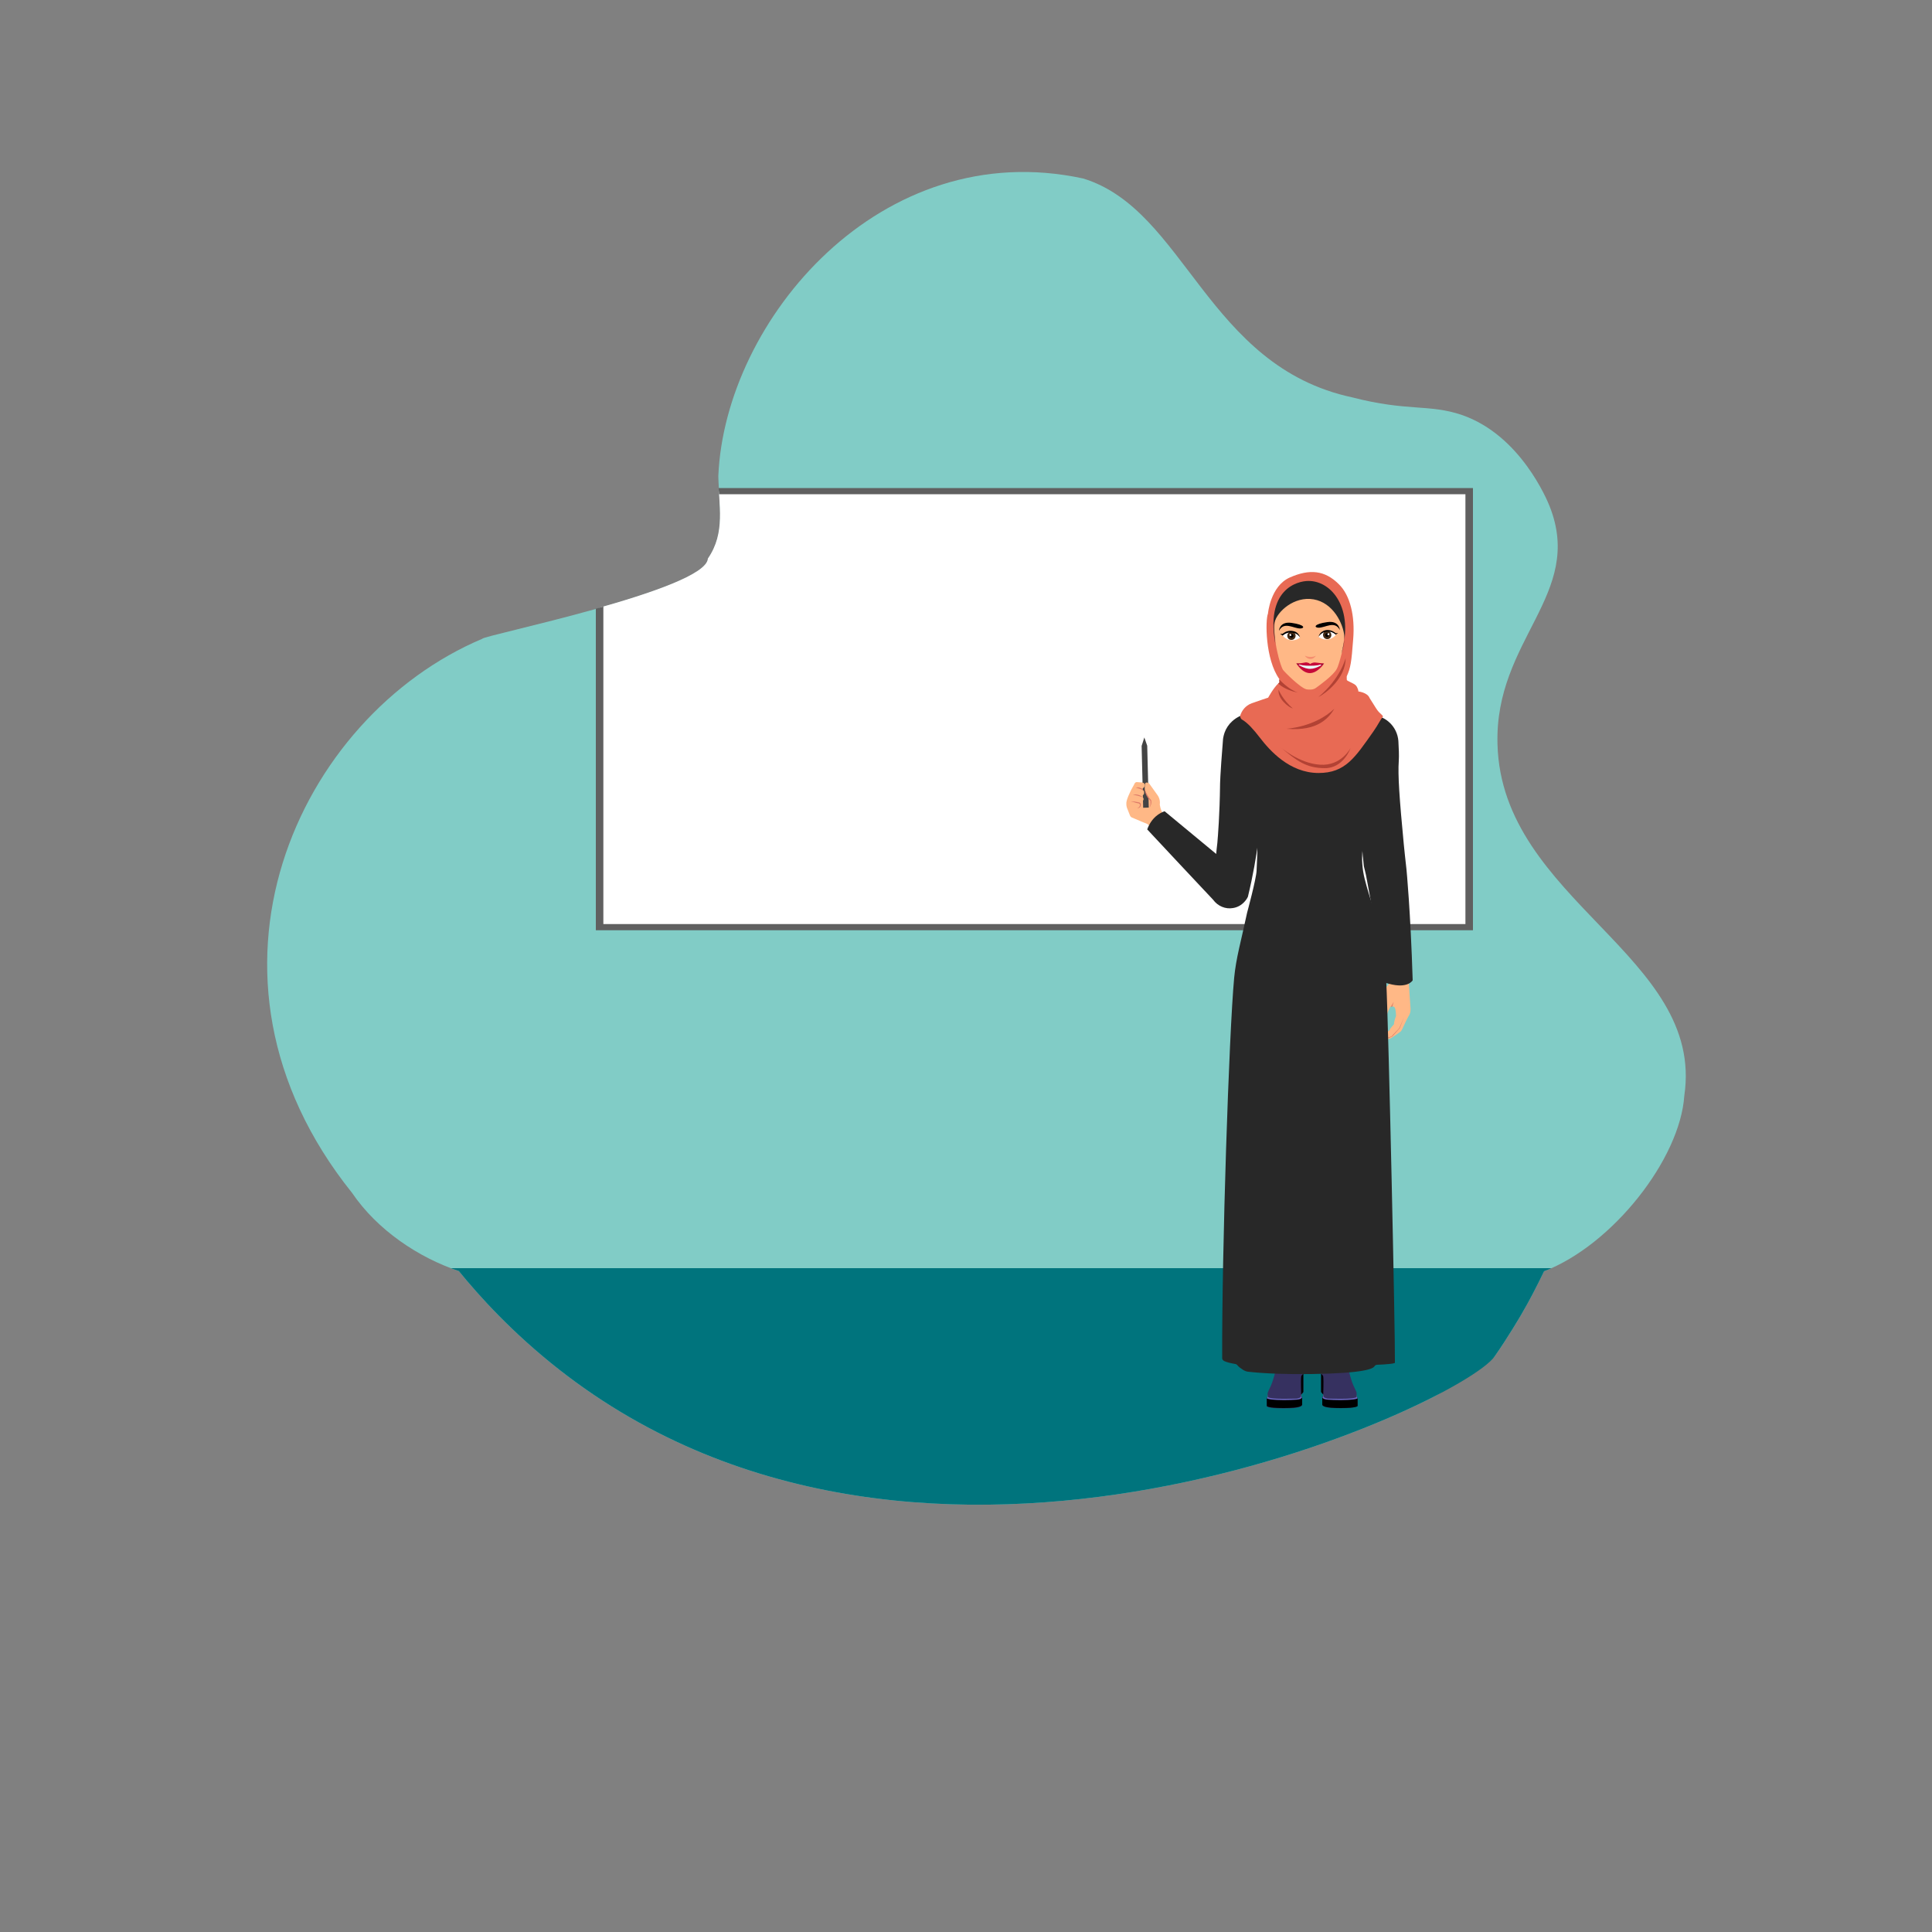 <?xml version="1.0" encoding="utf-8"?>
<!-- Generator: Adobe Illustrator 26.0.1, SVG Export Plug-In . SVG Version: 6.00 Build 0)  -->
<svg version="1.1" id="Layer_1" xmlns="http://www.w3.org/2000/svg" xmlns:xlink="http://www.w3.org/1999/xlink" x="0px" y="0px"
	 viewBox="0 0 1000 1000" style="enable-background:new 0 0 1000 1000;" xml:space="preserve">
<rect x="0" y="0" width="1000" height="1000" fill="#808080" stroke="none"/>
<style type="text/css">
	.st0{clip-path:url(#SVGID_00000172440990050288613210000002055367923072519059_);fill:#81CCC6;}
	.st1{clip-path:url(#SVGID_00000172440990050288613210000002055367923072519059_);fill:#FFFFFF;}
	.st2{clip-path:url(#SVGID_00000172440990050288613210000002055367923072519059_);}
	.st3{fill:#606060;}
	.st4{fill:#00747D;}
	.st5{clip-path:url(#SVGID_00000172440990050288613210000002055367923072519059_);fill:#E09A61;}
	.st6{fill:#FFB886;}
	.st7{fill:#444444;}
	.st8{fill:#DD7A68;}
	.st9{fill:url(#SVGID_00000087380818941923724760000001265471387460692392_);}
	.st10{opacity:0.5;fill:url(#SVGID_00000131352423610774427930000017765556747015809975_);}
	.st11{opacity:0.5;fill:url(#SVGID_00000075883248699593780750000003659509467164839325_);}
	.st12{opacity:0.5;fill:url(#SVGID_00000095307974173402013200000000679275484243561616_);}
	.st13{opacity:0.5;fill:url(#SVGID_00000009572190047929730860000013366452354167608485_);}
	.st14{opacity:0.5;fill:url(#SVGID_00000079448502585300599300000003318327976696830379_);}
	.st15{opacity:0.6;fill:#DD6668;}
	.st16{opacity:0.5;fill:url(#SVGID_00000113314612320446495640000015422354257899847585_);}
	.st17{fill:url(#SVGID_00000182505092038893287380000001212736758073008277_);}
	.st18{opacity:0.5;fill:url(#SVGID_00000147908114470019211480000004712175316519194515_);}
	.st19{opacity:0.5;fill:url(#SVGID_00000079444268033642480960000003519740117281348737_);}
	.st20{opacity:0.5;fill:url(#SVGID_00000065757078581367815950000002325479630881470373_);}
	.st21{opacity:0.5;fill:url(#SVGID_00000103260919401894276690000012814519134670987407_);}
	.st22{opacity:0.5;fill:url(#SVGID_00000063616827268597375460000012132716289128912285_);}
	.st23{opacity:0.5;fill:url(#SVGID_00000152955683180836121750000010535800749940341420_);}
	.st24{fill:url(#SVGID_00000102520609490677545960000004813262628889691326_);}
	.st25{opacity:0.6;fill:url(#SVGID_00000101063130030813960770000016824743185840341944_);}
	.st26{opacity:0.6;fill:url(#SVGID_00000059296374837518881130000000224951943293814151_);}
	.st27{opacity:0.6;fill:url(#SVGID_00000109016402746167711080000014185326026820828295_);}
	.st28{opacity:0.5;fill:url(#SVGID_00000108992021338771113370000001891925456424696977_);}
	.st29{opacity:0.5;fill:url(#SVGID_00000022547169442034503560000007675815308858966664_);}
	.st30{fill:#363160;}
	.st31{fill:#6A66BF;}
	.st32{fill:#FF5257;}
	.st33{fill:#282828;}
	.st34{fill:#F58E6F;}
	.st35{fill:#E86A54;}
	.st36{fill:#252140;}
	.st37{fill:#B24234;}
	.st38{fill:#59001B;}
	.st39{fill:#EAF8F8;}
	.st40{fill:#C6093A;}
	.st41{fill:url(#SVGID_00000074441622269850606340000016326697891950991769_);}
	.st42{fill:#FFFFFF;}
	.st43{fill:#432B16;}
</style>
<g>
	<g>
		<defs>
			<path id="SVGID_1_" d="M871.8,567.1c-2.2,32.9-37.3,77.4-72.6,90.9c-3.7,7.7-7.6,15.3-11.9,22.6c0,0-6.5,11.2-13.7,21.5
				c-17.2,24.6-294.4,155.6-484.3,6.7c-24.2-19-41.3-38-51.8-50.9c-20.9-7-42.2-21.2-55.4-40.6c-90.6-113-27.6-246.7,67.5-286.8
				c-0.1-1.6,115.9-25.2,116.8-41.4c9.3-13.5,5.6-27.6,5.3-42.8c3.4-80.7,84.2-176.7,188.9-154c53,16.3,63.9,97.2,139.3,113.3
				c28.6,7.4,39.7,3.3,56.7,9.1c30.4,10.5,44.3,44.3,45.5,47.4c18.1,45.7-28.6,68.8-27,123.2C777.3,466.1,882.5,494.7,871.8,567.1z"
				/>
		</defs>
		<clipPath id="SVGID_00000058570910785819247330000006677382436464849312_">
			<use xlink:href="#SVGID_1_"  style="overflow:visible;"/>
		</clipPath>
		<path style="clip-path:url(#SVGID_00000058570910785819247330000006677382436464849312_);fill:#81CCC6;" d="M871.8,567.1
			c-2.2,32.9-37.3,77.4-72.6,90.9c-7.3,15.4-15.9,30.2-25.6,44.2c-40.4,29.1-131.8,85.6-255.2,85.7c-27.7,0-203.4,0.1-270.4-109.9
			c-4.9-8.1-8.3-15.2-10.4-20c-20.9-7-42.2-21.2-55.4-40.6c-90.6-113-27.6-246.7,67.5-286.8c-0.1-1.6,115.9-25.2,116.8-41.4
			c9.3-13.5,5.6-27.6,5.3-42.8c3.4-80.7,84.2-176.7,188.9-154c53,16.3,63.9,97.2,139.3,113.3c28.6,7.4,39.7,3.3,56.7,9.1
			c30.4,10.5,44.3,44.3,45.5,47.4c18.1,45.7-28.6,68.8-27,123.2C777.3,466.1,882.5,494.7,871.8,567.1z"/>
		
			<rect x="310.3" y="254.2" style="clip-path:url(#SVGID_00000058570910785819247330000006677382436464849312_);fill:#FFFFFF;" width="450.1" height="225.7"/>
		<g style="clip-path:url(#SVGID_00000058570910785819247330000006677382436464849312_);">
			<path class="st3" d="M762.4,481.5h-454V252.6h454V481.5z M312.3,478.3h446.2V255.8H312.3V478.3z"/>
		</g>
		<g style="clip-path:url(#SVGID_00000058570910785819247330000006677382436464849312_);">
			<path class="st4" d="M205.5,656.4h611.3c-10,21-27.8,51.5-58.8,78.9c-61.6,54.5-133.8,60-208.7,64.7
				c-85.5,5.3-197.8,12.3-283.2-63.3C235,709.1,216.4,678.5,205.5,656.4z"/>
		</g>
		<path style="clip-path:url(#SVGID_00000058570910785819247330000006677382436464849312_);fill:#E09A61;" d="M647.7,413.2
			c-0.4,13.6-2.3,31.1-2.6,38c-0.2,4.2-0.2,7.8-0.3,11h-14.3c1-3.8,1.9-7.2,2-11.5c0.5-10.7-0.9-18.2-0.7-30.6
			c0-1.2,0.1-2.6,0.1-4.3c0.1-3.1,0.3-6.8,0.6-10.7c4.3,1.2,9.1,0.8,15.1-2.1C647.8,405.9,647.8,409.4,647.7,413.2z"/>
		<g style="clip-path:url(#SVGID_00000058570910785819247330000006677382436464849312_);">
			<g>
				<g>
					<g>
						<g>
							<path class="st6" d="M608,428.7l-8.8,3c-0.3-0.3-0.6-0.7-0.8-0.9c-0.4-0.4-0.8-0.9-1.3-1.3c-0.9-1-1.9-1.8-2.8-2.6
								c-0.1-0.1-0.2-0.2-0.3-0.3c-0.1,0-0.1-0.1-0.1-0.1c-0.2,0-5.5-2.3-7.9-3.3c-0.6-0.2-1-0.7-1.2-1.3l-1.5-3.8
								c-0.1-0.4-0.3-1-0.3-1.8c-0.1-1,0.1-2.6,2.4-7.3c0.4-0.7,0.9-1.7,1.6-2.9c0.1-0.2,0.3-1,1-1.2c0.1,0,0.2-0.1,0.3-0.1l4.1,0.3
								l1.7,4.7l0.4-4.7l4.3,6c1.2,1.5,1.8,3.4,1.5,5.3l0.1,0.6c0.3,1.7,0.9,3.3,1.9,4.7c0.1,0.1,0.2,0.2,0.3,0.3
								c0.1,0.1,0.2,0.2,0.3,0.4l0.4,0.4l0.8,1l0.9,1.1l0.7,0.8L608,428.7z"/>
							<path class="st7" d="M590.9,386.1l0.8,32l2.9-0.1l-0.8-32c-0.5-1.4-1-2.9-1.5-4.3C591.8,383.2,591.4,384.7,590.9,386.1z"/>
							<path class="st6" d="M594.5,405.5c-0.3-0.4-0.9-0.6-1.3-0.4c-0.4,0.2-0.6,0.6-0.6,1.1l-0.1,1.2c-0.1,1.4,0.3,2.8,1.1,3.9
								l1.9,3C595.2,411.5,594.9,408.3,594.5,405.5z"/>
							<path class="st6" d="M591.3,405.1c0.1,0,0.5,0,0.8,0.3c0.3,0.3,0.4,0.6,0.4,0.7c0,0.2,0,0.4,0,0.5c-0.1,0.8-0.7,1.5-1.6,1.7
								l-0.8,0.1L591.3,405.1z"/>
							<path class="st6" d="M592.2,410l0,0.5c0,0.7-0.6,1.3-1.4,1.2l-2.1-0.2l2.4,0.9c0.5,0.2,0.9,0.8,0.8,1.4l0,0
								c-0.1,0.7-0.8,1.2-1.6,1l-2-0.6c-0.6-0.2-1-0.8-0.9-1.5l1-3.8c0.2-0.8,1.2-1.2,1.9-0.7l1.3,0.9
								C592,409.2,592.2,409.6,592.2,410z"/>
							<path class="st8" d="M585.2,414.8c0.7-0.1,1.4,0,2.1,0.1c0.7,0.1,1.4,0.3,2.1,0.4c0.2,0,0.4,0.1,0.6,0.2
								c0.2,0.1,0.4,0.3,0.4,0.5c0.2,0.4,0.1,0.8,0,1.2c-0.1,0.4-0.4,0.7-0.8,0.9c-0.3,0.2-0.7,0.2-1.1,0.1c0.7,0,1.3-0.5,1.5-1.1
								c0.1-0.3,0.1-0.6-0.1-0.9c-0.1-0.3-0.3-0.3-0.7-0.4c-0.7-0.1-1.4-0.3-2-0.5C586.6,415,585.9,414.9,585.2,414.8z"/>
							<path class="st8" d="M587.9,407.7c1.5-0.5,3.3,0.2,4.1,1.5C590.7,408.5,589.3,408,587.9,407.7L587.9,407.7z"/>
							<path class="st8" d="M586.4,411.4c1.8-0.5,3.8,0.1,5.2,1.3C589.9,412.1,588.2,411.6,586.4,411.4L586.4,411.4z"/>
							<path class="st8" d="M592.5,408.2c0.6,2.3,1.7,4.3,3.3,5.9c0.4,1.3,0,2.7-0.7,3.9c0.4-1.1,0.5-2.9,0.3-3.6
								C593.7,412.9,592.6,410.6,592.5,408.2L592.5,408.2z"/>
						</g>
					</g>
				</g>
			</g>
		</g>
	</g>
	<g>
		<g>
			<g>
				<g>
					<g>
						
							<linearGradient id="SVGID_00000147187713658613560630000002755975242728983957_" gradientUnits="userSpaceOnUse" x1="684.307" y1="711.124" x2="702.332" y2="711.124">
							<stop  offset="0" style="stop-color:#FFB886"/>
							<stop  offset="1" style="stop-color:#FFA486"/>
						</linearGradient>
						<path style="fill:url(#SVGID_00000147187713658613560630000002755975242728983957_);" d="M702.3,724.9c0,0.6-0.7,1.4-1.6,1.3
							c-0.1,0-0.1,0-0.2,0c0,0,0,0.1-0.1,0.2c-0.3,0.3-0.9,0.8-2.1,0.1c0,0-0.2,0.3-0.6,0.5c0,0,0,0,0,0c-0.5,0.3-1.3,0.4-2.1-0.5
							c0,0,0,0-0.1-0.1c0,0-0.1,0.1-0.2,0.2c0,0,0,0,0,0c-0.3,0.3-0.8,0.8-1.8,0.8c-1.4,0-2-1.8-2-2.8H691c0,0,0,0,0,0
							c0,0.1-0.3,1.6-1.2,2.3c-0.3,0.3-0.7,0.5-1.2,0.5c-1.8,0-3.3-1.5-3.5-2.1c-0.2-0.6,0-2.3,0-2.3s-0.1,0-0.2-0.2
							c-0.2-0.3,0.4-1.4,0.4-2.8l-1-3.2c0-0.4-0.3-2.1,0-3.7c0.3-1.6,0.8-2.2,0.8-2.2s0,0,0,0c0-0.2-0.3-4.7-0.3-6
							c0-1.4,0.4-2.6,0.7-3.6c0.3-1,0.8-6.4,0.8-6.4l10.2,0.1l0.6,0c-0.2,3.2-0.9,8-0.7,14.3c0,0,1,3.6,1.3,5.1c0,0,2.7,3.9,3.4,5.4
							C702,721.3,702.4,723.6,702.3,724.9z"/>
						
							<linearGradient id="SVGID_00000090266864021049894920000007159858213151123088_" gradientUnits="userSpaceOnUse" x1="686.791" y1="723.813" x2="690.283" y2="723.813">
							<stop  offset="1.117320e-02" style="stop-color:#A96885"/>
							<stop  offset="1" style="stop-color:#93A3B7"/>
						</linearGradient>
						<path style="opacity:0.5;fill:url(#SVGID_00000090266864021049894920000007159858213151123088_);" d="M686.9,725.1
							c0,0-0.4-1.3,0.2-2.1c0.5-0.8,2.7-0.4,2.9,0.2s0.3,1.9,0.3,1.9C689.6,724.7,687.9,724.5,686.9,725.1z"/>
						
							<linearGradient id="SVGID_00000098220487208119636050000009658173239189851557_" gradientUnits="userSpaceOnUse" x1="692.73" y1="724.876" x2="694.673" y2="724.876">
							<stop  offset="1.117320e-02" style="stop-color:#A96885"/>
							<stop  offset="1" style="stop-color:#93A3B7"/>
						</linearGradient>
						<path style="opacity:0.5;fill:url(#SVGID_00000098220487208119636050000009658173239189851557_);" d="M692.8,725.6
							c0,0-0.2-0.7,0.1-1.2c0.3-0.5,1.5-0.2,1.6,0.1c0.2,0.3,0.1,1.1,0.1,1.1C694.3,725.4,693.4,725.3,692.8,725.6z"/>
						
							<linearGradient id="SVGID_00000065071288316405307880000013682563395148818592_" gradientUnits="userSpaceOnUse" x1="696.366" y1="725.145" x2="697.955" y2="725.145">
							<stop  offset="1.117320e-02" style="stop-color:#A96885"/>
							<stop  offset="1" style="stop-color:#93A3B7"/>
						</linearGradient>
						<path style="opacity:0.5;fill:url(#SVGID_00000065071288316405307880000013682563395148818592_);" d="M696.4,725.7
							c0,0-0.2-0.6,0.1-1c0.2-0.4,1.2-0.2,1.3,0.1s0.1,0.9,0.1,0.9C697.6,725.6,696.9,725.5,696.4,725.7z"/>
						
							<linearGradient id="SVGID_00000130605926796071438860000003116177623648713382_" gradientUnits="userSpaceOnUse" x1="698.727" y1="725.223" x2="700.09" y2="725.223">
							<stop  offset="1.117320e-02" style="stop-color:#A96885"/>
							<stop  offset="1" style="stop-color:#93A3B7"/>
						</linearGradient>
						<path style="opacity:0.5;fill:url(#SVGID_00000130605926796071438860000003116177623648713382_);" d="M698.8,725.7
							c0,0-0.2-0.5,0.1-0.8c0.2-0.3,1-0.2,1.1,0.1c0.1,0.2,0.1,0.8,0.1,0.8C699.8,725.6,699.2,725.5,698.8,725.7z"/>
						
							<linearGradient id="SVGID_00000091008305851381654440000012705134001664991397_" gradientUnits="userSpaceOnUse" x1="700.789" y1="725.015" x2="701.946" y2="725.015">
							<stop  offset="1.117320e-02" style="stop-color:#A96885"/>
							<stop  offset="1" style="stop-color:#93A3B7"/>
						</linearGradient>
						<path style="opacity:0.5;fill:url(#SVGID_00000091008305851381654440000012705134001664991397_);" d="M700.8,725.4
							c0,0-0.1-0.4,0.1-0.7c0.2-0.3,0.9-0.1,1,0.1c0.1,0.2,0.1,0.6,0.1,0.6C701.7,725.3,701.2,725.3,700.8,725.4z"/>
						<path class="st15" d="M698,726c0,0.5-0.4,0.9-0.4,0.9c0.4-0.2,0.6-0.5,0.6-0.5s0-2.6-0.3-3.6c-0.3-1-0.9-1.7-1-1.8
							c0,0,0.6,1.2,0.8,1.9C698,723.7,698.1,725.4,698,726z"/>
						<path class="st15" d="M695.2,724.5c0.2,1,0.1,2,0.1,2.1c0.1-0.1,0.2-0.2,0.2-0.2c0,0,0,0,0.1,0.1c0,0,0.1,0,0-1
							c-0.1-0.9-0.3-1.7-0.5-2.3c-0.2-0.6-0.4-0.8-0.7-1.5C694.9,722.9,694.9,723.5,695.2,724.5z"/>
						<path class="st15" d="M700.4,726.4c0.1-0.1,0.1-0.2,0.1-0.2c0.1,0,0.1,0,0.2,0c0-0.4,0-0.7-0.1-1.1c-0.1-1.8-0.4-2.6-1.2-4.1
							c0.7,1.5,0.9,2.3,0.9,4.1C700.4,725.5,700.4,726,700.4,726.4z"/>
						<path class="st15" d="M689.8,726.9c0.9-0.8,1.2-2.3,1.2-2.3c0,0,0,0,0,0c0.1-1.4-0.7-3.5-0.7-3.6c0.3,1.3,0.6,2.2,0.5,3.6
							C690.7,725.9,689.8,726.9,689.8,726.9z"/>
						<path class="st15" d="M685,722.8c0.1,0.1,0.2,0.2,0.2,0.2l0.3-1.5C685.1,722.1,685,722.8,685,722.8z"/>
						
							<linearGradient id="SVGID_00000090271626573987371860000012740667670135525532_" gradientUnits="userSpaceOnUse" x1="684.307" y1="714.955" x2="685.217" y2="714.955">
							<stop  offset="1.117320e-02" style="stop-color:#A96885"/>
							<stop  offset="1" style="stop-color:#93A3B7"/>
						</linearGradient>
						<path style="opacity:0.5;fill:url(#SVGID_00000090271626573987371860000012740667670135525532_);" d="M684.4,716.8v2.2
							c0.1-0.8,0.6-6.3,0.8-8.1l0,0c0,0,0,0,0,0s-0.5,0.6-0.8,2.2C684.2,714.8,684.4,716.4,684.4,716.8z"/>
					</g>
				</g>
				<g>
					<g>
						
							<linearGradient id="SVGID_00000137845064957158869260000009628872791673956491_" gradientUnits="userSpaceOnUse" x1="656.082" y1="711.124" x2="674.107" y2="711.124">
							<stop  offset="0" style="stop-color:#FFB886"/>
							<stop  offset="1" style="stop-color:#FFA486"/>
						</linearGradient>
						<path style="fill:url(#SVGID_00000137845064957158869260000009628872791673956491_);" d="M674,716.8l-1,3.1
							c0,1.4,0.7,2.6,0.4,2.9c-0.1,0.1-0.2,0.2-0.2,0.2s0.2,1.7,0,2.3c-0.2,0.6-1.6,2.1-3.5,2.1c-0.5,0-0.9-0.2-1.2-0.5
							c-0.9-0.8-1.2-2.3-1.2-2.3c0,0,0,0,0,0h-0.5c0,1-0.6,2.8-2,2.8c-1,0-1.6-0.5-1.8-0.8c0,0,0,0,0,0c-0.1-0.1-0.2-0.2-0.2-0.2
							c0,0,0,0-0.1,0.1c-0.8,0.9-1.6,0.7-2.1,0.5c0,0,0,0,0,0c-0.4-0.2-0.6-0.5-0.6-0.5c-1.2,0.8-1.9,0.3-2.1-0.1
							c-0.1-0.1-0.1-0.2-0.1-0.2c-0.1,0-0.1,0-0.2,0c-1,0.2-1.6-0.7-1.6-1.3c-0.1-1.3,0.4-3.6,1-5.1c0.7-1.5,3.4-5.4,3.4-5.4
							c0.3-1.6,1.3-5.1,1.3-5.1c0.2-5.8-0.4-10.3-0.7-13.4c0,0,0,0,0,0c0-0.3,0-0.6-0.1-0.8l10.3-0.1l0.5,0c0,0,0,0.1,0,0.1
							c0.1,0.9,0.5,5.3,0.8,6.2c0.3,1,0.7,2.3,0.7,3.6c0,1-0.2,4-0.3,5.3c0,0.4,0,0.6,0,0.7c0,0,0,0,0,0s0.5,0.6,0.8,2.2
							C674.3,714.8,674,716.4,674,716.8z"/>
						
							<linearGradient id="SVGID_00000049215163504553654730000011049829965257302694_" gradientUnits="userSpaceOnUse" x1="668.131" y1="723.813" x2="671.623" y2="723.813">
							<stop  offset="1.117320e-02" style="stop-color:#A96885"/>
							<stop  offset="1" style="stop-color:#93A3B7"/>
						</linearGradient>
						<path style="opacity:0.5;fill:url(#SVGID_00000049215163504553654730000011049829965257302694_);" d="M671.5,725.1
							c0,0,0.4-1.3-0.2-2.1c-0.5-0.8-2.7-0.4-2.9,0.2c-0.3,0.6-0.3,1.9-0.3,1.9C668.8,724.7,670.5,724.5,671.5,725.1z"/>
						
							<linearGradient id="SVGID_00000134962760260019430970000011136738037224273060_" gradientUnits="userSpaceOnUse" x1="663.741" y1="724.876" x2="665.685" y2="724.876">
							<stop  offset="1.117320e-02" style="stop-color:#A96885"/>
							<stop  offset="1" style="stop-color:#93A3B7"/>
						</linearGradient>
						<path style="opacity:0.5;fill:url(#SVGID_00000134962760260019430970000011136738037224273060_);" d="M665.6,725.6
							c0,0,0.2-0.7-0.1-1.2c-0.3-0.5-1.5-0.2-1.6,0.1c-0.2,0.3-0.1,1.1-0.1,1.1C664.1,725.4,665,725.3,665.6,725.6z"/>
						
							<linearGradient id="SVGID_00000181788773056320398560000010614191176629510022_" gradientUnits="userSpaceOnUse" x1="660.459" y1="725.145" x2="662.049" y2="725.145">
							<stop  offset="1.117320e-02" style="stop-color:#A96885"/>
							<stop  offset="1" style="stop-color:#93A3B7"/>
						</linearGradient>
						<path style="opacity:0.5;fill:url(#SVGID_00000181788773056320398560000010614191176629510022_);" d="M662,725.7
							c0,0,0.2-0.6-0.1-1c-0.2-0.4-1.2-0.2-1.3,0.1c-0.1,0.3-0.1,0.9-0.1,0.9C660.8,725.6,661.5,725.5,662,725.7z"/>
						
							<linearGradient id="SVGID_00000176018455219684275760000015134694905206922150_" gradientUnits="userSpaceOnUse" x1="658.325" y1="725.223" x2="659.687" y2="725.223">
							<stop  offset="1.117320e-02" style="stop-color:#A96885"/>
							<stop  offset="1" style="stop-color:#93A3B7"/>
						</linearGradient>
						<path style="opacity:0.5;fill:url(#SVGID_00000176018455219684275760000015134694905206922150_);" d="M659.6,725.7
							c0,0,0.2-0.5-0.1-0.8c-0.2-0.3-1-0.2-1.1,0.1c-0.1,0.2-0.1,0.8-0.1,0.8C658.6,725.6,659.2,725.5,659.6,725.7z"/>
						
							<linearGradient id="SVGID_00000155146046234625518830000010465801746509145259_" gradientUnits="userSpaceOnUse" x1="656.468" y1="725.015" x2="657.625" y2="725.015">
							<stop  offset="1.117320e-02" style="stop-color:#A96885"/>
							<stop  offset="1" style="stop-color:#93A3B7"/>
						</linearGradient>
						<path style="opacity:0.5;fill:url(#SVGID_00000155146046234625518830000010465801746509145259_);" d="M657.6,725.4
							c0,0,0.1-0.4-0.1-0.7c-0.2-0.3-0.9-0.1-1,0.1c-0.1,0.2-0.1,0.6-0.1,0.6C656.7,725.3,657.2,725.3,657.6,725.4z"/>
						<path class="st15" d="M660.4,726c0,0.5,0.4,0.9,0.4,0.9c-0.4-0.2-0.6-0.5-0.6-0.5s0-2.6,0.3-3.6c0.3-1,0.9-1.7,1-1.8
							c0,0-0.6,1.2-0.8,1.9C660.4,723.7,660.3,725.4,660.4,726z"/>
						<path class="st15" d="M663.3,724.5c-0.2,1-0.1,2-0.1,2.1c-0.1-0.1-0.2-0.2-0.2-0.2c0,0,0,0-0.1,0.1c0,0-0.1,0,0-1
							c0.1-0.9,0.3-1.7,0.5-2.3c0.2-0.6,0.4-0.8,0.7-1.5C663.5,722.9,663.5,723.5,663.3,724.5z"/>
						<path class="st15" d="M658,726.4c-0.1-0.1-0.1-0.2-0.1-0.2c-0.1,0-0.1,0-0.2,0c0-0.4,0-0.7,0.1-1.1c0.1-1.8,0.4-2.6,1.2-4.1
							c-0.7,1.5-0.9,2.3-0.9,4.1C658,725.5,658,726,658,726.4z"/>
						<path class="st15" d="M668.6,726.9c-0.9-0.8-1.2-2.3-1.2-2.3c0,0,0,0,0,0c-0.1-1.4,0.7-3.5,0.7-3.6c-0.3,1.3-0.6,2.2-0.5,3.6
							C667.7,725.9,668.6,726.9,668.6,726.9z"/>
						<path class="st15" d="M673.4,722.8c-0.1,0.1-0.2,0.2-0.2,0.2l-0.3-1.5C673.3,722.1,673.4,722.8,673.4,722.8z"/>
						
							<linearGradient id="SVGID_00000064353881862731521160000018278886591135999163_" gradientUnits="userSpaceOnUse" x1="673.197" y1="714.955" x2="674.107" y2="714.955">
							<stop  offset="1.117320e-02" style="stop-color:#A96885"/>
							<stop  offset="1" style="stop-color:#93A3B7"/>
						</linearGradient>
						<path style="opacity:0.5;fill:url(#SVGID_00000064353881862731521160000018278886591135999163_);" d="M674,716.8v2.2
							c-0.1-0.8-0.6-6.3-0.8-8.1l0,0c0,0,0,0,0,0s0.5,0.6,0.8,2.2C674.3,714.8,674,716.4,674,716.8z"/>
					</g>
					
						<linearGradient id="SVGID_00000094606533198050969340000002153495736301373062_" gradientUnits="userSpaceOnUse" x1="655.852" y1="670.245" x2="655.886" y2="670.353">
						<stop  offset="0" style="stop-color:#FFB886"/>
						<stop  offset="1" style="stop-color:#FFA486"/>
					</linearGradient>
					<path style="fill:url(#SVGID_00000094606533198050969340000002153495736301373062_);" d="M655.9,670.3
						C655.9,670.3,655.9,670.3,655.9,670.3L655.9,670.3C655.9,670.3,655.9,670.3,655.9,670.3z"/>
				</g>
				<g>
					
						<linearGradient id="SVGID_00000087414798392801256710000013100392860873935021_" gradientUnits="userSpaceOnUse" x1="703.398" y1="415.406" x2="774.663" y2="595.88">
						<stop  offset="0" style="stop-color:#FFEADB"/>
						<stop  offset="0.994" style="stop-color:#B060F4"/>
					</linearGradient>
					<path style="opacity:0.6;fill:url(#SVGID_00000087414798392801256710000013100392860873935021_);" d="M709.8,411.7l-2,2.9
						l-0.4,15.4c1.9,6.5,2,15,2.6,22.5C710.4,441,710.8,421.8,709.8,411.7z"/>
				</g>
				<g>
					
						<linearGradient id="SVGID_00000182494493358518049940000015279278911220478645_" gradientUnits="userSpaceOnUse" x1="645.603" y1="355.562" x2="738.316" y2="391.618">
						<stop  offset="0" style="stop-color:#FFEADB"/>
						<stop  offset="0.994" style="stop-color:#B060F4"/>
					</linearGradient>
					<path style="opacity:0.6;fill:url(#SVGID_00000182494493358518049940000015279278911220478645_);" d="M683.7,376.5
						c1.6-1.3,6.7-4.2,19.1-5c0.3,0,0.6,0.2,0.6,0.6l0,0c0,0.3-0.3,0.6-0.6,0.6c-6.3-0.2-16.2,3.1-19,4.1
						C683.7,376.8,683.6,376.6,683.7,376.5z"/>
					
						<linearGradient id="SVGID_00000129920346048193780270000003847827401692553110_" gradientUnits="userSpaceOnUse" x1="617.842" y1="356.564" x2="711.729" y2="393.076">
						<stop  offset="0" style="stop-color:#FFEADB"/>
						<stop  offset="0.994" style="stop-color:#B060F4"/>
					</linearGradient>
					<path style="opacity:0.6;fill:url(#SVGID_00000129920346048193780270000003847827401692553110_);" d="M673,376.5
						c-1.6-1.3-6.7-4.2-19.1-5c-0.3,0-0.6,0.2-0.6,0.6l0,0c0,0.3,0.3,0.6,0.6,0.6c6.3-0.2,16.2,3.1,19,4.1
						C673,376.8,673.1,376.6,673,376.5z"/>
				</g>
				
					<linearGradient id="SVGID_00000123411261248610978950000018054681565092363665_" gradientUnits="userSpaceOnUse" x1="645.803" y1="398.148" x2="647.954" y2="398.148">
					<stop  offset="1.117320e-02" style="stop-color:#A96885"/>
					<stop  offset="1" style="stop-color:#93A3B7"/>
				</linearGradient>
				<path style="opacity:0.5;fill:url(#SVGID_00000123411261248610978950000018054681565092363665_);" d="M645.8,404
					c1-4.3,1.8-7.8,2.1-8.6c0.2-0.8,0.1-3.1-0.6-3.2c-0.8,0-1.4,4.2-1.4,9.4C645.8,401.9,645.8,404,645.8,404z"/>
				
					<linearGradient id="SVGID_00000052791990497210946700000010698925341433334691_" gradientUnits="userSpaceOnUse" x1="707.859" y1="397.943" x2="710.01" y2="397.943">
					<stop  offset="1.117320e-02" style="stop-color:#A96885"/>
					<stop  offset="1" style="stop-color:#93A3B7"/>
				</linearGradient>
				<path style="opacity:0.5;fill:url(#SVGID_00000052791990497210946700000010698925341433334691_);" d="M710,403.8
					c-1-4.3-1.8-7.8-2.1-8.6c-0.2-0.8-0.1-3.1,0.6-3.2c0.8,0,1.4,4.2,1.4,9.4C710,401.7,710,403.8,710,403.8z"/>
			</g>
			<g>
				<path class="st30" d="M702.7,723.8v3.9c0,0-0.1,0.6-3.5,1c-1.2,0.1-2.9,0.2-5.2,0.2c-8.6,0-9.3-1.1-9.6-1.7v-3.9l0.2-0.3
					l0.3-0.6v-0.6l-1.1-1.3c0,0,0-6,0-9.5v-2.2c0-1.6,0.4-5.9,0.9-7.3l-0.3-11.4h1l0.9,2.1l1.1-2.5c0,0,5.4,0.4,8.5,0.9
					c0.8,0.2,1.5,0.3,1.9,0.5c0,0-0.8,10.3-0.6,13.4c0.2,3,1.7,8,2.6,10.8c0.9,2.7,2.4,4.8,2.4,5.9c0,1.1,0,1.7,0,1.7l0.2,0.4
					L702.7,723.8z"/>
				<path d="M685,717.9c0,1-0.1,3.9-0.1,3.9l-1.1-1.3c0,0,0-6,0-9.5l1,1.1C684.9,712.1,685.1,713.4,685,717.9z"/>
				<path d="M702.7,723.8v3.9c0,0-0.1,1.1-8.7,1.1s-9.3-1.1-9.6-1.7v-3.9l0.2-0.3l0.4,0.5c0,0,2,0.8,9.6,0.8c5.1,0,7.5-0.7,7.5-0.7
					l0.3-0.2L702.7,723.8z"/>
				<path class="st31" d="M702.7,723.8c0,0-0.6,0.3-1.8,0.5c-4.1,0.6-10.4,0.4-13.4,0.2c-3-0.2-3-1.2-3-1.2l0.5-0.9
					c0,1.6,2.1,1.6,9.5,1.6c7.4,0,7.8-1,7.8-1L702.7,723.8z"/>
			</g>
			<g>
				<path class="st30" d="M674.6,708.9v2.2c0,3.5,0,9.5,0,9.5l-1.1,1.3v0.6l0.3,0.6l0.2,0.3v3.9c-0.2,0.4-0.6,1.1-4.2,1.5
					c-1.3,0.1-3.1,0.2-5.4,0.2c-8.6,0-8.7-1.1-8.7-1.1v-3.9l0.2-0.5l0.2-0.4c0,0,0-0.6,0-1.7c0-1.1,1.5-3.2,2.4-5.9
					c0.9-2.7,2.4-7.7,2.6-10.8c0.2-3-0.6-13.4-0.6-13.4c1.9-0.9,10.4-1.5,10.4-1.5l0.7,1.5c0,0,0,0,0,0l0.4,1l0.9-2.1h1l-0.3,11.4
					C674.2,703,674.6,707.2,674.6,708.9z"/>
				<path d="M673.4,717.9c0,1,0.1,3.9,0.1,3.9l1.1-1.3c0,0,0-6,0-9.5l-1,1.1C673.5,712.1,673.3,713.4,673.4,717.9z"/>
				<path d="M655.7,723.8v3.9c0,0,0.1,1.1,8.7,1.1c8.6,0,9.3-1.1,9.6-1.7v-3.9l-0.2-0.3l-0.4,0.5c0,0-2,0.8-9.6,0.8
					c-5.1,0-7.5-0.7-7.5-0.7l-0.3-0.2L655.7,723.8z"/>
				<path class="st31" d="M655.7,723.8c0,0,0.6,0.3,1.8,0.5c4.1,0.6,10.4,0.4,13.4,0.2c3-0.2,3-1.2,3-1.2l-0.5-0.9
					c0,1.6-2.1,1.6-9.5,1.6c-7.4,0-7.8-1-7.8-1L655.7,723.8z"/>
			</g>
			<g>
				<g>
					<g>
						<path class="st32" d="M637.9,532.9l1.1,2.2l1.4-0.2c0,0,0,0,0,0C639.8,534.2,638.5,533.3,637.9,532.9
							C637.9,532.9,637.9,532.9,637.9,532.9z"/>
						<path class="st8" d="M637.7,532.8c0,0,2.7,0.3,2.7,1.7c0,0.6-0.6,0.7-0.6,0.7L637.7,532.8z"/>
						<path class="st32" d="M629.8,525.3c0,0.1,0.1,0.2,0.2,0.5L629.8,525.3z"/>
					</g>
				</g>
				<path class="st33" d="M652.7,422.6c-0.3,3-0.7,7.4-1.5,13.4c-1,7.4-2.6,17.1-5.3,28.2c-0.2,0.5-2.5,5-7.7,5.8
					c-3.9,0.7-7.9-1-10.3-4.3c-11.4-12.1-22.8-24.3-34.1-36.4c0.5-1.4,1.7-4.3,4.4-6.7c1.7-1.5,3.4-2.3,4.6-2.7
					c8.9,7.4,17.8,14.7,26.7,22.1c0.1-1.3,0.3-3.3,0.6-5.7c0.3-3.6,1.2-14.3,1.4-30.1c0,0,0-4.7,1.5-23.1c0-0.5,0.2-2,0.8-3.8
					c0.8-2.3,2.2-4.4,4-6c2.4-2.2,5.5-3.7,9-3.9l1.8-0.1c0,0,3.6,9.1,4.8,19.6c0.1,1,0.2,2,0.3,3.1
					C653.8,396.2,654.4,405.1,652.7,422.6z"/>
			</g>
			<g>
				<g>
					<g>
						<path class="st32" d="M718.7,533.8l-1.1,2.2l-1.4-0.2c0,0,0,0,0,0C716.9,535.1,718.1,534.2,718.7,533.8
							C718.7,533.8,718.7,533.8,718.7,533.8z"/>
						<path class="st8" d="M718.9,533.7c0,0-2.7,0.3-2.7,1.7c0,0.6,0.6,0.7,0.6,0.7L718.9,533.7z"/>
						<path class="st6" d="M729.1,507.3c0,1.2,0.9,13.1,1,14.8c0,1.8-0.3,2.8-1.1,4c-0.8,1.2-3.3,7-3.8,7.6
							c-0.5,0.5-4.3,3.1-5.1,3.6c-0.9,0.5-2.1,0.6-2.1,0.6c-0.4,0.2-1.4,0.5-2.1,0.5l0,0c-0.3,0-0.5-0.1-0.6-0.3
							c-0.1-0.6,0-1,0.2-1.3c0.2-0.3,0.5-0.5,0.5-0.5l0,0c0-0.2,0.1-0.4,0.3-0.7c0,0,0,0,0,0c0.6-0.7,1.9-1.6,2.5-2
							c0.2-0.1,0.3-0.2,0.3-0.2c0.6-1.4,2.4-3.2,2.4-3.2c0-1.6,1.1-4.4,1.1-4.4s-0.1-3.5-0.7-4.3c-0.3-0.5-0.9-0.6-1.4-0.6
							c-0.4,0-0.7,0-0.7,0s-1.6,2.5-1.9,4.5c-0.3,2-0.8,3.7-1.5,4.8c-0.6,1.1-2.7,0.6-2.9-0.4c-0.4-1.8,0.5-4.2,1-5.6
							c0.5-1.5,0.7-4.4,0.9-6.5c0.2-2.1,1.1-5.4,2.3-6.9c1.2-1.4,2.4-2.7,2.8-4.1s0.6-5.6,0.2-8.3l8.8-0.2
							C729.6,498.5,729.1,506.1,729.1,507.3z"/>
						<path class="st8" d="M724.3,532.1c0.3-0.7,1.8-4.2,2.4-5.5l-2.2,5.6c0,0-3.7,4.1-3.9,4.3c-0.3,0.2-2.2,0.9-2.5,1
							c-0.4,0.3-1.4,0.4-1.8,0.4c-0.4,0-0.9-1-0.9-1l0,0c0.2-0.3,0.5-0.5,0.5-0.5c-0.2,0.2,0.1,0.9,0.4,1.1c0.3,0.2,1.2,0.1,1.6-0.2
							c0.4-0.3,2.4-0.7,2.6-1.1C720.6,535.9,724.1,532.5,724.3,532.1z"/>
						<path class="st32" d="M726.9,526.1c0,0.1-0.1,0.2-0.2,0.5L726.9,526.1z"/>
						<path class="st8" d="M721.4,518.5l-0.8,2.6c-0.4,0-0.7,0-0.7,0L721.4,518.5z"/>
					</g>
				</g>
				<path class="st33" d="M704,423.4c0.6,10.8,1.4,20,1.4,20l0.1,0.6c0,0,0,0,0,0c0.1,1.4,0.3,2.8,0.4,4.2l1.1,4.6
					c6.3,32.7,9.3,55.6,9.3,55.6c0.9,0.3,1.8,0.6,2.6,0.8c9.9,2.7,12.3-1.8,12.3-1.8c-1.1-35.8-3.2-57.3-3.2-57.3
					c-0.6-5.4-1.1-9.9-1.4-13.1c-2.3-24-3.1-35.9-2.6-43.1c0.2-2.9,0-6.7-0.2-10.4c-0.6-7.2-6.2-12.8-13.4-13.4l-2.1-0.2
					c0,0-4.3,10.9-5.1,22.6C702.7,398.7,703.3,411.9,704,423.4z"/>
			</g>
			<g>
				<path class="st33" d="M722,705.4c0,0-0.1,0-0.1,0.1c-0.6,0.2-1.6,0.4-2.9,0.5c-1.7,0.2-3.9,0.3-6.2,0.4c-0.5,0-1.1,0.3-1.4,0.8
					c-0.7,1.2-5.1,3.6-32.5,4c-11.6,0.2-24-0.2-32.9-1.2c-0.9-0.1-1.9-0.5-2.8-1.1c-1.1-0.7-2.1-1.5-2.7-2.2
					c-0.3-0.4-0.6-0.6-1.1-0.7c-2.4-0.4-4.4-0.9-5.7-1.5c-0.6-0.3-1.1-0.8-1.1-1.5c-0.2-55.3,3.5-167.7,6.2-196.9
					c1-10.4,3.5-18.6,6.7-33.7c0,0,4.7-17.3,4.9-21.7c0.3-6.9,0.5-9.8,0.3-11.6c0-0.1,0-0.1,0-0.2c-0.9-4-1.8-8-2.6-11.9
					c0-0.1,0-0.1-0.1-0.2c-1.7-4.6-3.5-11.4-2.6-19.4c0.5-5,1.8-8,3-12c1.8-5.9,3.4-14.6,2.5-26.2c-0.1-0.7,0.4-1.4,1-1.7l0.9-0.3
					c0.3-0.1,0.5-0.1,0.8-0.1c4.5,0.6,43.9,5.5,48.5,0.3c0.5-0.5,1.3-0.6,1.9-0.4c0,0,0,0,0,0c0.6,0.3,1,0.9,1,1.6
					c-0.6,12,1,21.4,2.8,28c0,0,0,0,0,0c0.6,1.9,2.8,9.3,3,14.5c0.1,2.4-0.1,7.5-3.8,14.1c-0.1,0.2-0.2,0.3-0.2,0.5
					c-0.5,2.8-1.3,9.5-1.7,15.9c-0.3,5.1,0.3,10.1,1.7,15c0.4,1.4,0.7,2.8,1.5,5.3c0.4,1.2,0.8,2.5,1.1,3.6c0.6,1.9,1.1,3.5,1.4,4.5
					c0.2,0.6,0.3,1,0.3,1c4.7,15.1,5.8,23.3,6.4,36.5C718.8,533.4,722.2,690.9,722,705.4z"/>
			</g>
			<g>
				<g>
					<g>
						<path class="st6" d="M698.4,326.8c-0.6,4-3.9,17-5.7,20.1c-1,1.7-4.3,4.9-7.4,7.3c-2,1.6-3.9,2.9-4.8,3.1
							c-1.7,0.5-2.7,0.5-4.6,0c-2.3-0.7-10.6-7.7-12.1-10.4c-1.8-3.1-5.1-16.3-5.7-20.1c-0.5-2.9-0.3-8.2,1.2-12.8
							c0-0.1,0.1-0.2,0.1-0.3c0.7-2.1,1.6-4.1,2.8-5.9c0,0,0-0.1,0.1-0.1c3.8-5.7,10.5-8.1,17.1-7.8c2.1,0.1,4.1,0.4,6.1,1
							c8.1,2.5,12.7,11.4,13.3,20.1C698.8,323,698.7,324.9,698.4,326.8z"/>
						<g>
							<path class="st34" d="M681.1,339.4c0,0-1,1.7-2.8,1.7c-1.9,0-2.9-1.7-2.9-1.7c0.5,0.2,1.5,0.6,2.7,0.6
								C679.5,340.1,680.5,339.7,681.1,339.4z"/>
						</g>
					</g>
				</g>
				<g>
					<path class="st35" d="M712.3,366.7c-1.1-1.8-3.4-5.4-3.4-5.4c-1.1-2.9-5.8-3.4-5.8-3.4c0-0.7-0.4-1.7-0.9-2.6v0
						c-0.2-0.3-0.4-0.5-0.6-0.7c-0.5-0.5-1.6-1-2.6-1.5c-1-0.5-1.9-0.9-1.9-1.2c0-0.6-0.1-1.7,0-1.9c2-4.5,2.4-7.2,3.3-19.1
						c1-12-1.5-22.7-7.4-28.5c-7.3-7.3-15.2-8-25.4-3.5c-10.1,4.5-11.3,18.7-11.3,18.7c-1.4,3.2-1.5,23.6,5.9,33.9l0.1,1.7
						c-0.2,0.2-0.4,0.3-0.6,0.5c-2.6,2.4-5.3,7.4-5.3,7.4s-1,0.3-3,1c-1.4,0.5-3.2,1.1-5.5,1.9c-3.5,1.3-5.1,4-5.8,5.9c0,0,0,0,0,0
						c-0.4,1,0,2.2,1,2.7c2.7,1.6,5.7,4.9,9,9.2c5,6.5,15.3,18.3,30.4,18.3c13.9,0,18.9-8.1,28.3-21.4c2.8-4,3.3-5.7,5-7.7
						C715.7,369.8,714.3,369.8,712.3,366.7z M691.8,346.4c-1.8,3.3-9.1,8.5-10.6,9.6c-1.6,1.3-4.2,0.9-4.9,0.8
						c-3-0.5-11.7-9.2-12.3-10.2c-0.6-1-1.5-3.7-2.3-6.7c0,0,0,0,0,0v0c0,0,0-0.1,0-0.1c-0.4-1.6-0.8-3.3-1.1-4.9c0,0,0,0,0-0.1
						c-0.2-0.9-0.3-1.8-0.4-2.5c-0.5-5.2-1.7-9,1.6-15.8c3.3-6.8,10.4-10.2,16.2-10.2c9.4,0,17.5,10.2,17.9,21.9
						c0,1.6-0.6,5.9-1.4,9.9C693.6,341.5,692.7,344.9,691.8,346.4z"/>
					<path class="st36" d="M661.6,339.7c0,0,0,0.1,0,0.1v0C661.6,339.8,661.6,339.7,661.6,339.7z"/>
					<path class="st33" d="M694.3,338.1c-0.4,1.2,2.2-5.3,1.4-9.9c-1.2-7.4-7.1-17.6-17.7-18.2c-9.8-0.5-18,7.8-18.5,13.2
						c-0.2,1.9,0.3,6.9,0.5,9.1c0.1,0.7,0.2,1.6,0.4,2.5c-6.1-30.1,11.4-34.1,16.8-34.1C689.4,300.6,701,315.2,694.3,338.1z"/>
					<g>
						<g>
							<path class="st37" d="M661.6,353.8c0.2-0.2,0.4-0.4,0.6-0.5l-0.1-1.7c0,0,4.7,5.3,9.8,6.9
								C671.9,358.4,665.9,357.7,661.6,353.8z"/>
							<path class="st37" d="M661.8,357c0,0,2.1,5.3,7.4,9.7C667,366.2,661.2,361.6,661.8,357z"/>
							<path class="st37" d="M665.8,377.2c0,0,14.7-0.7,24.9-10.4C687.9,371.3,682.4,378.7,665.8,377.2z"/>
							<path class="st37" d="M696.5,340.6c0,0-2.6,10.6-14.1,20.2C686.5,358.7,696.5,351,696.5,340.6z"/>
							<path class="st37" d="M662.5,386.5c0,0,9.6,8.6,20.7,9.3c11.1,0.8,15.9-8.7,15.9-8.7s-3.6,10.5-13.3,10.5
								C676.1,397.6,671.1,393.8,662.5,386.5z"/>
						</g>
					</g>
				</g>
			</g>
		</g>
		<g>
			<polygon class="st38" points="685.3,343.4 680.2,344.3 671,343.4 673.6,346.1 677.7,347.4 682,345.9 			"/>
			<path class="st39" d="M672.2,343.8v1c5,2.2,7.9,2.5,11.6,0.3v-1.2L672.2,343.8z"/>
			<path class="st40" d="M671,343.4c0,0,2.9,5,7,5c4.1,0,7.4-5,7.4-5s-3.9,2.8-7.2,2.8C674.9,346.3,671,343.4,671,343.4z"/>
			<path class="st40" d="M681.6,343c-0.6-0.1-1.4-0.2-2.3,0.1c-0.5,0.2-1,0.4-1.2,0.6c-0.2-0.2-0.6-0.6-1.2-0.7
				c-0.8-0.3-1.5-0.1-1.9,0c-0.9,0.2-2.2,0.4-4.1,0.4c2.2,0.9,4.1,1.2,7.2,1.2c3.1,0,5-0.3,7.2-1.2
				C683.7,343.3,682.5,343.1,681.6,343z"/>
		</g>
		
			<linearGradient id="SVGID_00000160187457582410318610000000087145476980593341_" gradientUnits="userSpaceOnUse" x1="655.97" y1="344.885" x2="655.97" y2="344.885">
			<stop  offset="0" style="stop-color:#E66C42"/>
			<stop  offset="0.994" style="stop-color:#AD2545"/>
		</linearGradient>
		<path style="fill:url(#SVGID_00000160187457582410318610000000087145476980593341_);" d="M656,344.9"/>
		<g>
			<g>
				<path class="st42" d="M672.9,330c-0.3,0.3-2.1,1.6-4.5,1.4c-2.7-0.2-4.2-2.1-4.4-2.4c0.3-0.4,0.9-0.9,1.7-1.4
					c0.4-0.2,1.9-0.9,3.6-0.5C671.7,327.6,672.8,329.7,672.9,330z"/>
				<path class="st43" d="M666.3,328.9c-0.1,1.2,0.8,2.3,2,2.3c1.2,0.1,2.2-0.8,2.3-2c0.1-1.2-0.8-2.3-2-2.3
					C667.4,326.8,666.4,327.7,666.3,328.9z"/>
				<path d="M667.6,329.1c0,0.5,0.4,1,0.9,1c0.5,0,1-0.4,1-0.9c0-0.5-0.4-1-0.9-1.1C668.1,328.1,667.7,328.5,667.6,329.1z"/>
				<path class="st42" d="M667.4,328.6c0,0.3,0.2,0.5,0.5,0.6c0.3,0,0.5-0.2,0.5-0.5c0-0.3-0.2-0.5-0.5-0.6
					C667.6,328.1,667.4,328.3,667.4,328.6z"/>
				<path d="M672.9,330c-0.1-0.4-0.4-1.6-1.6-2.5c-1.1-0.9-2.4-0.9-3-1c-2.3-0.1-3.9,1.1-4.5,1.6c-0.4,0-0.8-0.1-1.2-0.1
					c0.4,0.3,0.9,0.7,1.3,1c0.2-0.2,2.4-2.2,5.3-1.5C671.6,327.9,672.7,329.6,672.9,330z"/>
				<g>
					<path d="M668.5,322.4c-6.3-0.9-6.5,4.1-6.5,4.1c2.6-5.1,7.6-1.1,11.1-1.2C675.4,325.2,675.6,323.4,668.5,322.4z"/>
				</g>
			</g>
			<g>
				<path class="st42" d="M682.5,329.6c0.3,0.3,2.1,1.6,4.5,1.4c2.7-0.2,4.2-2.1,4.4-2.4c-0.3-0.4-0.9-0.9-1.7-1.4
					c-0.4-0.2-1.9-0.9-3.6-0.5C683.8,327.2,682.7,329.3,682.5,329.6z"/>
				<path class="st43" d="M689.1,328.5c0.1,1.2-0.8,2.3-2,2.3c-1.2,0.1-2.2-0.8-2.3-2c-0.1-1.2,0.8-2.3,2-2.3
					C688,326.4,689,327.3,689.1,328.5z"/>
				<path d="M687.8,328.7c0,0.5-0.4,1-0.9,1c-0.5,0-1-0.4-1-0.9c0-0.5,0.4-1,0.9-1.1C687.3,327.7,687.8,328.1,687.8,328.7z"/>
				<path class="st42" d="M688.1,328.2c0,0.3-0.2,0.5-0.5,0.6c-0.3,0-0.5-0.2-0.5-0.5c0-0.3,0.2-0.5,0.5-0.6
					C687.8,327.7,688.1,327.9,688.1,328.2z"/>
				<path d="M682.5,329.6c0.1-0.4,0.4-1.6,1.6-2.5c1.2-0.9,2.4-1,3-1c2.3,0,3.9,1.3,4.3,1.7c0.4-0.1,0.8-0.1,1.2-0.2
					c-0.4,0.3-0.8,0.6-1.2,0.9c-0.2-0.2-2.4-2.2-5.3-1.5C683.9,327.5,682.7,329.2,682.5,329.6z"/>
				<g>
					<path d="M687,322c6.3-0.9,6.5,4.1,6.5,4.1c-2.6-5.1-7.6-1.1-11.1-1.2C680.1,324.8,679.9,323,687,322z"/>
				</g>
			</g>
		</g>
	</g>
</g>
</svg>
